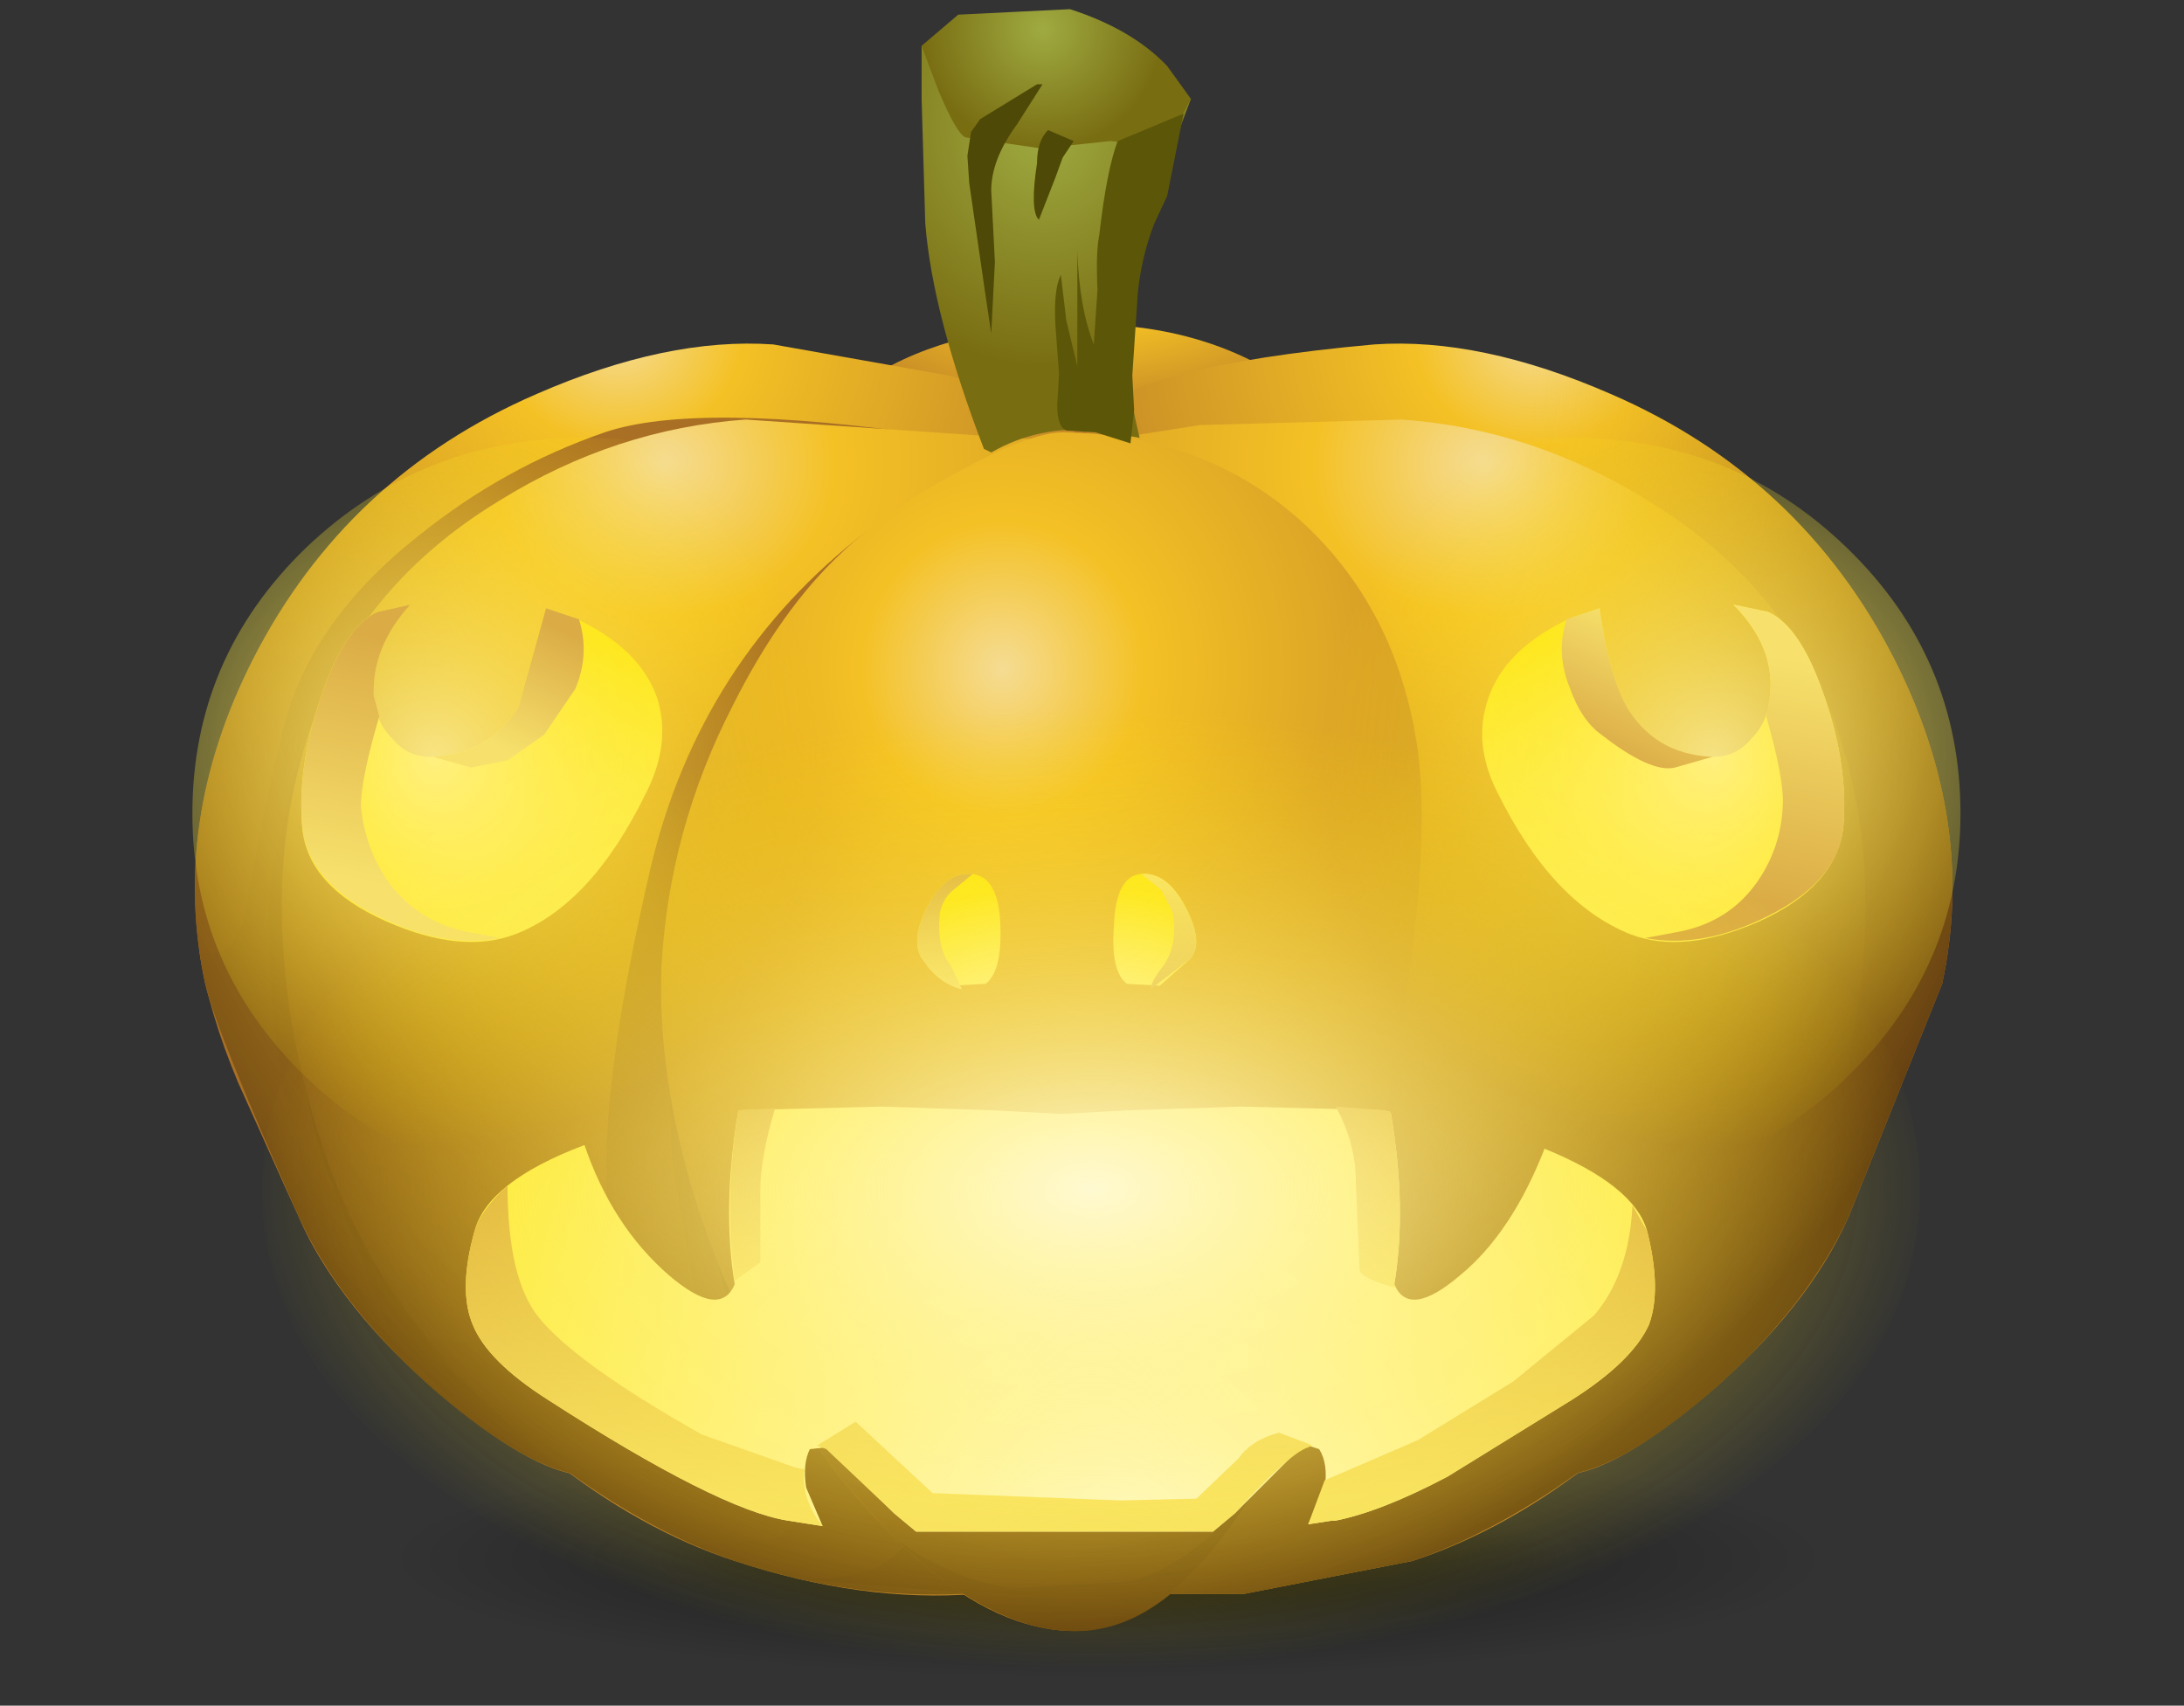 <?xml version="1.0" encoding="UTF-8" standalone="no"?>
<svg xmlns:xlink="http://www.w3.org/1999/xlink" height="46.55px" width="59.6px" xmlns="http://www.w3.org/2000/svg">
  <rect width="100%" height="100%" fill="#333333" stroke="none"/>
  <g transform="matrix(1.0, 0.0, 0.0, 1.0, 0.0, 0.0)">
    <use height="59.75" id="pumpkin" transform="matrix(1.0, 0.0, 0.0, 1.0, -22.05, -13.2)" width="75.55" xlink:href="#sprite0"/>
  </g>
  <defs>
    <g id="sprite0" transform="matrix(1.0, 0.0, 0.0, 1.0, 22.6, 13.2)">
      <use height="46.55" transform="matrix(1.0, 0.0, 0.0, 1.0, 4.7, 0.0)" width="48.25" xlink:href="#shape0"/>
    </g>
    <g id="shape0" transform="matrix(1.0, 0.0, 0.0, 1.0, -4.7, 0.0)">
      <path d="M44.7 45.4 L29.7 46.55 Q20.9 46.55 14.7 45.4 8.5 44.2 8.5 42.55 8.5 40.9 14.7 39.75 20.9 38.6 29.7 38.6 38.5 38.6 44.7 39.75 50.95 40.9 50.95 42.55 50.95 44.2 44.7 45.4" fill="url(#gradient0)" fill-rule="evenodd" stroke="none"/>
      <path d="M34.7 12.15 L26.7 12.65 23.5 11.75 23.2 10.3 Q25.5 8.85 29.1 8.85 31.2 8.85 32.95 9.55 34.55 10.2 34.8 10.85 35.05 11.7 34.7 12.15" fill="url(#gradient1)" fill-rule="evenodd" stroke="none"/>
      <path d="M52.45 26.85 L49.9 33.2 Q48.8 35.7 46.05 38.05 43.55 40.15 42.2 40.25 40.6 40.4 32.85 37.05 L29.05 11.5 Q30.3 10.0 36.95 9.4 39.85 9.2 43.4 10.75 48.6 13.0 51.15 18.0 53.4 22.45 52.45 26.85" fill="url(#gradient2)" fill-rule="evenodd" stroke="none"/>
      <path d="M50.0 28.4 Q49.25 32.5 47.3 35.3 45.6 37.8 43.1 39.75 40.6 41.75 38.0 42.6 L33.4 43.5 31.4 43.5 29.65 12.0 32.2 11.6 37.7 11.45 Q41.25 11.7 44.4 13.65 48.2 15.95 49.55 19.8 50.9 23.65 50.0 28.4" fill="url(#gradient3)" fill-rule="evenodd" stroke="none"/>
      <path d="M5.05 26.85 Q4.1 22.45 6.35 18.0 8.9 13.0 14.1 10.75 17.65 9.2 20.55 9.4 L25.35 10.25 Q28.45 11.05 28.9 12.0 L24.6 37.05 Q16.9 40.4 15.3 40.25 13.95 40.15 11.45 38.05 8.7 35.7 7.6 33.2 5.35 28.15 5.05 26.85" fill="url(#gradient4)" fill-rule="evenodd" stroke="none"/>
      <path d="M6.2 24.65 Q6.6 22.25 7.15 20.0 7.85 17.0 10.9 14.6 13.2 12.75 15.95 11.8 18.45 10.95 25.0 11.9 L27.95 17.5 24.6 37.05 21.45 38.35 19.65 36.5 19.65 21.6 7.95 19.8 7.5 21.05 6.85 23.9 Q6.7 25.45 6.9 27.7 7.1 29.7 7.45 30.85 7.9 32.25 7.3 32.55 L5.95 29.55 Q5.15 27.65 4.9 26.0 L5.25 26.0 Q5.95 26.0 6.2 24.65" fill="#a96f24" fill-rule="evenodd" stroke="none"/>
      <path d="M6.9 27.7 Q6.7 25.45 6.85 23.9 L7.5 21.05 7.95 19.8 19.65 21.6 19.65 36.5 9.85 26.5 7.35 25.75 7.55 28.1 Q7.85 30.8 8.55 32.4 L10.1 36.4 9.85 36.45 Q8.3 34.85 7.6 33.2 L7.3 32.55 Q7.9 32.25 7.45 30.85 7.1 29.7 6.9 27.7" fill="#a26921" fill-rule="evenodd" stroke="none"/>
      <path d="M7.55 28.1 L7.35 25.75 9.85 26.5 21.45 38.35 Q16.55 40.4 15.3 40.25 14.45 40.2 12.9 39.15 L9.85 36.45 10.1 36.4 8.55 32.4 Q7.85 30.8 7.55 28.1" fill="#905d1c" fill-rule="evenodd" stroke="none"/>
      <path d="M7.5 28.4 Q6.6 23.65 7.95 19.8 9.3 15.95 13.1 13.65 16.25 11.7 19.8 11.45 L27.85 12.0 26.1 43.5 Q23.0 43.75 19.5 42.6 16.9 41.75 14.4 39.75 11.9 37.8 10.2 35.3 8.3 32.5 7.5 28.4" fill="url(#gradient5)" fill-rule="evenodd" stroke="none"/>
      <path d="M27.7 12.0 L27.85 12.0 26.75 32.1 17.85 26.35 Q17.65 30.3 17.8 31.8 L18.45 35.55 19.0 38.45 Q19.05 39.4 17.95 40.0 L14.9 40.15 Q12.5 38.3 11.15 36.55 L14.5 36.8 Q15.75 36.35 16.1 34.95 L16.0 32.3 Q15.9 29.3 17.2 23.7 18.55 18.0 23.1 14.5 25.4 12.75 27.7 12.0" fill="#a96f24" fill-rule="evenodd" stroke="none"/>
      <path d="M26.75 32.1 L26.55 35.05 19.15 30.45 18.6 31.4 18.85 33.4 Q19.2 35.7 19.85 37.05 21.3 40.0 21.3 41.1 21.3 41.6 20.6 42.0 L18.35 42.15 14.9 40.15 17.95 40.0 Q19.05 39.4 19.0 38.45 L18.45 35.55 17.8 31.8 Q17.65 30.3 17.85 26.35 L26.75 32.1" fill="#a26921" fill-rule="evenodd" stroke="none"/>
      <path d="M18.6 31.4 L19.15 30.45 26.55 35.05 26.25 41.15 24.8 40.8 24.2 40.75 24.55 41.15 Q24.7 41.7 23.85 42.45 23.15 43.1 21.3 43.1 L18.35 42.15 20.6 42.0 Q21.3 41.6 21.3 41.1 21.3 40.0 19.85 37.05 19.2 35.7 18.85 33.4 L18.6 31.4" fill="#905d1c" fill-rule="evenodd" stroke="none"/>
      <path d="M23.85 42.45 Q24.7 41.7 24.55 41.15 L24.2 40.75 24.8 40.8 26.25 41.15 26.1 43.5 21.3 43.1 Q23.15 43.1 23.85 42.45" fill="#6e4613" fill-rule="evenodd" stroke="none"/>
      <path d="M28.45 11.8 Q32.5 11.85 35.2 14.45 37.65 16.85 38.15 20.55 38.55 23.8 37.3 30.15 36.15 36.05 34.9 38.45 33.5 41.25 32.25 42.65 30.45 44.65 28.45 44.5 26.45 44.35 24.3 42.4 22.45 40.75 20.9 38.2 19.15 35.3 18.25 32.15 17.4 29.1 17.5 26.4 17.7 22.65 19.45 19.25 20.75 16.65 22.4 15.1 23.6 13.95 25.55 12.9 27.55 11.8 28.45 11.8" fill="url(#gradient6)" fill-rule="evenodd" stroke="none"/>
      <path d="M20.9 38.2 L19.6 35.75 Q21.25 37.8 25.35 38.6 28.9 39.25 31.05 38.7 34.35 37.75 36.9 32.0 L36.15 35.05 34.5 38.35 Q33.05 40.85 31.75 41.5 27.8 43.5 23.85 41.15 L22.3 40.2 20.9 38.2" fill="#a96f24" fill-rule="evenodd" stroke="none"/>
      <path d="M27.1 43.35 Q25.55 43.15 23.95 42.05 L22.3 40.2 23.85 41.15 Q27.8 43.5 31.75 41.5 33.05 40.85 34.5 38.35 L36.15 35.05 34.9 38.45 33.95 40.25 Q32.3 42.55 30.35 43.15 L27.1 43.35" fill="#a26921" fill-rule="evenodd" stroke="none"/>
      <path d="M23.95 42.05 Q25.55 43.15 27.1 43.35 L30.35 43.15 Q32.3 42.55 33.95 40.25 31.3 44.75 28.45 44.5 26.25 44.3 23.95 42.05" fill="#6e4613" fill-rule="evenodd" stroke="none"/>
      <path d="M51.15 18.0 Q53.4 22.45 52.45 26.85 L49.9 33.2 Q48.8 35.6 46.3 37.85 44.0 39.85 42.5 40.2 40.2 41.85 38.0 42.6 L33.4 43.5 31.4 43.5 Q30.0 44.65 28.45 44.5 27.3 44.45 25.75 43.5 22.65 43.65 19.5 42.6 17.3 41.85 15.0 40.2 13.5 39.85 11.2 37.85 8.7 35.6 7.6 33.2 5.35 28.15 5.05 26.85 4.1 22.45 6.35 18.0 8.9 13.0 14.1 10.75 17.65 9.2 20.55 9.4 L23.9 9.95 Q26.2 8.85 29.1 8.85 31.8 8.85 33.6 9.85 L36.95 9.4 Q39.85 9.2 43.4 10.75 48.6 13.0 51.15 18.0" fill="url(#gradient7)" fill-rule="evenodd" stroke="none"/>
      <path d="M31.95 2.7 L31.25 4.55 30.5 6.75 Q30.15 8.2 30.15 9.1 30.15 10.3 30.55 11.95 L29.45 11.75 29.35 11.75 Q27.8 11.6 26.5 12.35 L26.3 12.25 Q24.9 8.6 24.7 6.1 L24.6 2.7 24.6 1.25 25.25 1.7 25.45 1.95 Q26.3 2.8 27.6 3.05 L30.15 3.25 31.9 2.7 31.95 2.7" fill="url(#gradient8)" fill-rule="evenodd" stroke="none"/>
      <path d="M29.75 3.85 L27.85 4.05 25.8 3.75 Q25.55 3.65 25.05 2.45 L24.6 1.25 25.6 0.4 28.65 0.25 Q30.35 0.8 31.3 1.8 L31.95 2.7 31.6 3.35 Q31.0 4.0 29.75 3.85" fill="url(#gradient9)" fill-rule="evenodd" stroke="none"/>
      <path d="M27.9 2.3 L27.2 3.4 Q26.5 4.35 26.5 5.2 L26.6 7.15 26.5 9.1 26.35 8.1 25.9 5.0 25.85 4.25 25.95 3.6 26.2 3.25 27.75 2.3 27.9 2.3" fill="#4e4906" fill-rule="evenodd" stroke="none"/>
      <path d="M28.75 3.85 L28.45 4.3 28.25 4.85 27.8 6.0 Q27.55 5.75 27.75 4.45 27.75 3.85 28.05 3.55 L28.75 3.85" fill="#4e4906" fill-rule="evenodd" stroke="none"/>
      <path d="M29.95 3.85 L31.75 3.1 31.3 5.35 30.95 6.1 Q30.6 7.0 30.5 8.0 L30.35 10.25 30.4 11.2 30.3 12.1 29.35 11.8 28.55 11.75 Q28.3 11.65 28.3 11.05 L28.35 10.2 28.25 8.85 Q28.2 7.9 28.4 7.5 L28.55 8.75 28.85 10.0 28.85 6.85 Q28.9 8.4 29.3 9.4 L29.4 7.9 Q29.35 6.9 29.45 6.4 29.65 4.65 29.95 3.85" fill="#5c5708" fill-rule="evenodd" stroke="none"/>
      <path d="M15.1 16.85 Q16.95 17.7 17.4 19.1 17.75 20.3 17.1 21.6 15.6 24.7 13.5 25.5 12.05 26.05 10.0 25.15 7.85 24.2 7.7 22.6 7.55 20.95 8.2 19.05 8.85 17.1 9.75 16.7 L10.65 16.5 Q9.6 17.65 9.65 19.0 9.7 19.7 10.15 20.15 10.6 20.7 11.3 20.65 12.8 20.55 13.6 19.3 L14.35 16.6 15.1 16.85" fill="url(#gradient10)" fill-rule="evenodd" stroke="none"/>
      <path d="M25.95 22.2 Q25.95 26.4 22.85 29.4 19.75 32.4 15.35 32.4 10.95 32.4 7.8 29.4 4.7 26.4 4.7 22.2 4.7 17.95 7.8 14.95 10.95 11.95 15.35 11.95 19.75 11.95 22.85 14.95 25.95 17.95 25.95 22.2" fill="url(#gradient11)" fill-rule="evenodd" stroke="none"/>
      <path d="M12.3 25.45 L13.1 25.6 Q11.55 25.9 9.75 25.0 7.85 24.05 7.7 22.6 7.55 20.95 8.2 19.05 8.85 17.1 9.75 16.7 L10.65 16.5 Q9.6 17.65 9.65 19.0 L9.8 19.55 Q9.3 21.25 9.3 22.0 9.4 23.1 10.0 24.0 10.85 25.2 12.3 25.45" fill="url(#gradient12)" fill-rule="evenodd" stroke="none"/>
      <path d="M13.6 19.3 L14.35 16.6 15.25 16.9 Q15.55 17.85 15.15 18.8 L14.3 20.05 13.3 20.75 12.3 20.95 11.25 20.65 11.3 20.65 Q12.8 20.55 13.6 19.3" fill="url(#gradient13)" fill-rule="evenodd" stroke="none"/>
      <path d="M40.05 19.1 Q40.5 17.7 42.35 16.85 L43.1 16.6 Q43.35 18.4 43.85 19.3 44.6 20.55 46.1 20.65 46.8 20.7 47.25 20.15 47.7 19.7 47.75 19.0 47.9 17.65 46.75 16.5 L47.7 16.7 Q48.6 17.1 49.25 19.05 49.9 20.95 49.75 22.6 49.55 24.2 47.45 25.15 45.4 26.05 43.95 25.5 41.8 24.65 40.3 21.6 39.65 20.3 40.05 19.1" fill="url(#gradient14)" fill-rule="evenodd" stroke="none"/>
      <path d="M52.95 22.2 Q52.95 26.4 49.85 29.4 46.75 32.4 42.35 32.4 37.95 32.4 34.8 29.4 31.7 26.4 31.7 22.2 31.7 17.95 34.8 14.95 37.95 11.95 42.35 11.95 46.75 11.95 49.85 14.95 52.95 17.95 52.95 22.2" fill="url(#gradient15)" fill-rule="evenodd" stroke="none"/>
      <path d="M47.75 19.0 Q47.9 17.65 46.75 16.5 L47.7 16.7 Q48.6 17.1 49.25 19.05 49.9 20.95 49.75 22.6 49.6 24.05 47.7 25.0 45.9 25.9 44.35 25.6 L45.15 25.45 Q46.65 25.2 47.45 24.0 48.05 23.1 48.1 22.0 48.15 21.3 47.65 19.55 L47.75 19.0" fill="url(#gradient16)" fill-rule="evenodd" stroke="none"/>
      <path d="M43.85 19.3 Q44.6 20.55 46.1 20.65 L46.2 20.65 45.15 20.95 Q44.5 21.1 43.15 20.05 42.6 19.65 42.3 18.8 41.9 17.85 42.2 16.9 L42.35 16.85 43.1 16.6 Q43.35 18.4 43.85 19.3" fill="url(#gradient17)" fill-rule="evenodd" stroke="none"/>
      <path d="M25.95 23.85 Q26.7 23.9 26.75 25.25 26.8 26.5 26.35 26.85 L25.45 26.9 24.6 26.15 Q24.3 25.65 24.75 24.75 25.25 23.8 25.95 23.85" fill="url(#gradient18)" fill-rule="evenodd" stroke="none"/>
      <path d="M25.45 24.3 Q25.2 24.5 25.1 24.9 25.0 25.9 25.4 26.35 L25.7 27.0 Q25.05 26.85 24.6 26.15 24.3 25.65 24.75 24.75 25.25 23.8 25.95 23.85 L26.0 23.85 25.45 24.3" fill="url(#gradient19)" fill-rule="evenodd" stroke="none"/>
      <path d="M31.95 26.15 L31.1 26.9 30.2 26.85 Q29.75 26.5 29.85 25.25 29.9 23.9 30.6 23.85 31.3 23.8 31.8 24.75 32.3 25.7 31.95 26.15" fill="url(#gradient20)" fill-rule="evenodd" stroke="none"/>
      <path d="M31.95 26.15 L30.85 27.0 Q30.85 26.8 31.2 26.35 31.6 25.8 31.45 24.9 L31.15 24.3 30.6 23.85 Q31.3 23.8 31.8 24.75 32.3 25.7 31.95 26.15" fill="url(#gradient21)" fill-rule="evenodd" stroke="none"/>
      <path d="M41.6 31.35 Q44.05 32.35 44.4 33.6 44.8 35.2 44.45 36.15 44.0 37.15 42.35 38.2 L38.95 40.3 Q37.15 41.25 35.9 41.5 L35.8 41.5 35.15 41.6 35.6 40.6 Q35.7 39.95 35.45 39.55 L35.15 39.45 Q34.95 39.5 34.65 39.8 L33.15 41.3 32.55 41.8 24.45 41.8 23.85 41.3 22.35 39.8 22.0 39.5 21.55 39.55 Q21.35 39.95 21.45 40.6 L21.9 41.65 20.95 41.5 Q19.05 41.2 14.4 38.2 12.75 37.15 12.35 36.15 11.95 35.2 12.4 33.6 12.75 32.25 15.4 31.25 16.15 33.45 17.7 34.8 19.1 36.0 19.5 35.05 19.15 32.95 19.6 30.3 L23.5 30.2 26.5 30.3 28.4 30.4 30.3 30.3 33.3 30.2 37.2 30.3 37.4 30.35 Q37.85 32.95 37.5 35.05 37.9 36.0 39.3 34.8 40.7 33.65 41.6 31.35" fill="url(#gradient22)" fill-rule="evenodd" stroke="none"/>
      <path d="M42.95 35.9 Q43.9 34.8 44.0 32.9 L44.4 33.6 Q44.8 35.2 44.45 36.15 44.0 37.15 42.35 38.2 L38.95 40.3 Q37.15 41.25 35.9 41.5 L35.8 41.5 35.15 41.6 35.6 40.4 38.15 39.3 40.75 37.7 42.95 35.9" fill="url(#gradient23)" fill-rule="evenodd" stroke="none"/>
      <path d="M13.3 32.35 Q13.3 34.9 14.15 35.95 15.15 37.2 18.6 39.15 L21.15 40.05 21.4 40.1 Q21.3 40.9 21.9 41.65 L20.95 41.5 Q19.05 41.2 14.4 38.2 12.75 37.15 12.35 36.15 11.95 35.2 12.4 33.6 12.55 33.05 13.3 32.35" fill="url(#gradient24)" fill-rule="evenodd" stroke="none"/>
      <path d="M24.45 41.8 L23.85 41.3 22.0 39.55 21.75 39.45 22.8 38.8 24.9 40.75 30.05 40.95 32.1 40.9 33.25 39.8 Q33.6 39.3 34.35 39.1 L35.15 39.4 35.25 39.45 35.15 39.5 Q34.65 39.65 33.15 41.3 L32.55 41.8 24.45 41.8" fill="url(#gradient25)" fill-rule="evenodd" stroke="none"/>
      <path d="M19.5 34.95 Q19.2 32.7 19.6 30.3 L20.6 30.25 Q20.2 31.6 20.2 32.45 L20.2 34.45 19.5 34.95" fill="url(#gradient26)" fill-rule="evenodd" stroke="none"/>
      <path d="M35.9 30.2 L37.2 30.3 37.4 30.35 Q37.85 32.95 37.5 35.05 L37.55 35.15 Q36.6 34.9 36.55 34.65 L36.45 32.25 Q36.45 31.2 35.9 30.2" fill="url(#gradient27)" fill-rule="evenodd" stroke="none"/>
      <path d="M51.85 32.45 Q51.85 37.95 45.25 41.8 38.6 45.65 29.25 45.65 19.85 45.65 13.25 41.8 6.6 37.95 6.6 32.45 6.6 27.0 13.25 23.1 19.85 19.25 29.25 19.25 38.6 19.25 45.25 23.1 51.85 27.0 51.85 32.45" fill="url(#gradient28)" fill-rule="evenodd" stroke="none"/>
    </g>
    <radialGradient cx="0" cy="0" gradientTransform="matrix(0.024, 0.0, 0.0, -0.004, 29.7, 42.55)" gradientUnits="userSpaceOnUse" id="gradient0" r="819.2" spreadMethod="pad">
      <stop offset="0.165" stop-color="#000000" stop-opacity="0.8"/>
      <stop offset="0.635" stop-color="#000000" stop-opacity="0.188"/>
      <stop offset="1.0" stop-color="#000000" stop-opacity="0.0"/>
    </radialGradient>
    <radialGradient cx="0" cy="0" gradientTransform="matrix(-1.0E-4, 0.005, 0.012, 1.0E-4, 29.1, 8.05)" gradientUnits="userSpaceOnUse" id="gradient1" r="819.2" spreadMethod="pad">
      <stop offset="0.0" stop-color="#f5dc93"/>
      <stop offset="0.204" stop-color="#f4c125"/>
      <stop offset="1.0" stop-color="#b47527"/>
    </radialGradient>
    <radialGradient cx="0" cy="0" gradientTransform="matrix(-0.001, 0.018, -0.02, -9.0E-4, 41.4, 9.15)" gradientUnits="userSpaceOnUse" id="gradient2" r="819.2" spreadMethod="pad">
      <stop offset="0.0" stop-color="#f5dc93"/>
      <stop offset="0.204" stop-color="#f4c125"/>
      <stop offset="1.0" stop-color="#b47527"/>
    </radialGradient>
    <radialGradient cx="0" cy="0" gradientTransform="matrix(-3.0E-4, 0.025, -0.028, -3.0E-4, 39.95, 12.65)" gradientUnits="userSpaceOnUse" id="gradient3" r="819.2" spreadMethod="pad">
      <stop offset="0.0" stop-color="#f5dc93"/>
      <stop offset="0.204" stop-color="#f4c125"/>
      <stop offset="1.0" stop-color="#b47527"/>
    </radialGradient>
    <radialGradient cx="0" cy="0" gradientTransform="matrix(0.001, 0.018, 0.02, -9.0E-4, 16.35, 9.15)" gradientUnits="userSpaceOnUse" id="gradient4" r="819.2" spreadMethod="pad">
      <stop offset="0.0" stop-color="#f5dc93"/>
      <stop offset="0.204" stop-color="#f4c125"/>
      <stop offset="1.0" stop-color="#b47527"/>
    </radialGradient>
    <radialGradient cx="0" cy="0" gradientTransform="matrix(3.0E-4, 0.025, 0.028, -3.0E-4, 17.55, 12.65)" gradientUnits="userSpaceOnUse" id="gradient5" r="819.2" spreadMethod="pad">
      <stop offset="0.0" stop-color="#f5dc93"/>
      <stop offset="0.204" stop-color="#f4c125"/>
      <stop offset="1.0" stop-color="#b47527"/>
    </radialGradient>
    <radialGradient cx="0" cy="0" gradientTransform="matrix(2.0E-4, 0.024, 0.023, -2.0E-4, 26.8, 18.25)" gradientUnits="userSpaceOnUse" id="gradient6" r="819.2" spreadMethod="pad">
      <stop offset="0.0" stop-color="#f5dc93"/>
      <stop offset="0.204" stop-color="#f4c125"/>
      <stop offset="1.0" stop-color="#b47527"/>
    </radialGradient>
    <radialGradient cx="0" cy="0" gradientTransform="matrix(0.0, 0.043, 0.036, 0.0, 27.5, 9.7)" gradientUnits="userSpaceOnUse" id="gradient7" r="819.2" spreadMethod="pad">
      <stop offset="0.467" stop-color="#f4c125" stop-opacity="0.0"/>
      <stop offset="1.0" stop-color="#603c10"/>
    </radialGradient>
    <radialGradient cx="0" cy="0" gradientTransform="matrix(1.0E-4, 0.008, 0.007, -1.0E-4, 27.9, 3.45)" gradientUnits="userSpaceOnUse" id="gradient8" r="819.2" spreadMethod="pad">
      <stop offset="0.0" stop-color="#9fab41"/>
      <stop offset="1.0" stop-color="#796d12"/>
    </radialGradient>
    <radialGradient cx="0" cy="0" gradientTransform="matrix(0.0, 0.004, 0.004, 0.0, 27.9, 0.8)" gradientUnits="userSpaceOnUse" id="gradient9" r="819.2" spreadMethod="pad">
      <stop offset="0.0" stop-color="#9fab41"/>
      <stop offset="1.0" stop-color="#796d12"/>
    </radialGradient>
    <radialGradient cx="0" cy="0" gradientTransform="matrix(0.0, -0.021, -0.022, 0.002, 20.45, 33.75)" gradientUnits="userSpaceOnUse" id="gradient10" r="819.2" spreadMethod="pad">
      <stop offset="0.0" stop-color="#fffef5"/>
      <stop offset="1.0" stop-color="#fee607"/>
    </radialGradient>
    <radialGradient cx="0" cy="0" gradientTransform="matrix(0.013, 0.0, 0.0, -0.013, 11.3, 20.65)" gradientUnits="userSpaceOnUse" id="gradient11" r="819.2" spreadMethod="pad">
      <stop offset="0.0" stop-color="#fff298" stop-opacity="0.82"/>
      <stop offset="1.0" stop-color="#fee400" stop-opacity="0.0"/>
    </radialGradient>
    <linearGradient gradientTransform="matrix(-8.0E-4, 0.004, 0.004, 8.0E-4, 10.8, 21.0)" gradientUnits="userSpaceOnUse" id="gradient12" spreadMethod="pad" x1="-819.2" x2="819.2">
      <stop offset="0.0" stop-color="#dbac46"/>
      <stop offset="1.0" stop-color="#f7e16c"/>
    </linearGradient>
    <linearGradient gradientTransform="matrix(-0.001, 0.002, 0.002, 0.001, 13.7, 18.7)" gradientUnits="userSpaceOnUse" id="gradient13" spreadMethod="pad" x1="-819.2" x2="819.2">
      <stop offset="0.0" stop-color="#dbac46"/>
      <stop offset="1.0" stop-color="#f7e16c"/>
    </linearGradient>
    <radialGradient cx="0" cy="0" gradientTransform="matrix(0.0, -0.021, 0.022, 0.002, 37.0, 33.75)" gradientUnits="userSpaceOnUse" id="gradient14" r="819.2" spreadMethod="pad">
      <stop offset="0.0" stop-color="#fffef5"/>
      <stop offset="1.0" stop-color="#fee607"/>
    </radialGradient>
    <radialGradient cx="0" cy="0" gradientTransform="matrix(0.013, 0.0, 0.0, -0.013, 46.2, 20.65)" gradientUnits="userSpaceOnUse" id="gradient15" r="819.2" spreadMethod="pad">
      <stop offset="0.0" stop-color="#fff298" stop-opacity="0.82"/>
      <stop offset="1.0" stop-color="#fee400" stop-opacity="0.0"/>
    </radialGradient>
    <linearGradient gradientTransform="matrix(8.0E-4, -0.004, 0.004, 8.0E-4, 46.65, 21.0)" gradientUnits="userSpaceOnUse" id="gradient16" spreadMethod="pad" x1="-819.2" x2="819.2">
      <stop offset="0.0" stop-color="#dbac46"/>
      <stop offset="1.0" stop-color="#f7e16c"/>
    </linearGradient>
    <linearGradient gradientTransform="matrix(0.001, -0.002, 0.002, 0.001, 43.7, 18.7)" gradientUnits="userSpaceOnUse" id="gradient17" spreadMethod="pad" x1="-819.2" x2="819.2">
      <stop offset="0.0" stop-color="#dbac46"/>
      <stop offset="1.0" stop-color="#f7e16c"/>
    </linearGradient>
    <radialGradient cx="0" cy="0" gradientTransform="matrix(0.0, -0.007, -0.007, 0.0, 27.4, 30.0)" gradientUnits="userSpaceOnUse" id="gradient18" r="819.2" spreadMethod="pad">
      <stop offset="0.0" stop-color="#fffef5"/>
      <stop offset="1.0" stop-color="#fee607"/>
    </radialGradient>
    <linearGradient gradientTransform="matrix(0.0, 0.002, 0.002, 0.0, 25.25, 25.65)" gradientUnits="userSpaceOnUse" id="gradient19" spreadMethod="pad" x1="-819.2" x2="819.2">
      <stop offset="0.0" stop-color="#dbac46"/>
      <stop offset="1.0" stop-color="#f7e16c"/>
    </linearGradient>
    <radialGradient cx="0" cy="0" gradientTransform="matrix(0.0, -0.007, 0.007, 0.0, 29.15, 30.0)" gradientUnits="userSpaceOnUse" id="gradient20" r="819.2" spreadMethod="pad">
      <stop offset="0.0" stop-color="#fffef5"/>
      <stop offset="1.0" stop-color="#fee607"/>
    </radialGradient>
    <linearGradient gradientTransform="matrix(0.0, -0.002, 0.002, 0.0, 31.35, 25.65)" gradientUnits="userSpaceOnUse" id="gradient21" spreadMethod="pad" x1="-819.2" x2="819.2">
      <stop offset="0.0" stop-color="#dbac46"/>
      <stop offset="1.0" stop-color="#f7e16c"/>
    </linearGradient>
    <radialGradient cx="0" cy="0" gradientTransform="matrix(0.0, -0.033, -0.033, 0.0, 30.2, 41.95)" gradientUnits="userSpaceOnUse" id="gradient22" r="819.2" spreadMethod="pad">
      <stop offset="0.0" stop-color="#fffef5"/>
      <stop offset="1.0" stop-color="#fee607"/>
    </radialGradient>
    <linearGradient gradientTransform="matrix(0.0, 0.005, 0.005, 0.0, 39.9, 36.75)" gradientUnits="userSpaceOnUse" id="gradient23" spreadMethod="pad" x1="-819.2" x2="819.2">
      <stop offset="0.0" stop-color="#dbac46"/>
      <stop offset="1.0" stop-color="#f7e16c"/>
    </linearGradient>
    <linearGradient gradientTransform="matrix(0.0, 0.005, 0.005, 0.0, 17.0, 36.75)" gradientUnits="userSpaceOnUse" id="gradient24" spreadMethod="pad" x1="-819.2" x2="819.2">
      <stop offset="0.0" stop-color="#dbac46"/>
      <stop offset="1.0" stop-color="#f7e16c"/>
    </linearGradient>
    <linearGradient gradientTransform="matrix(0.0, 0.005, 0.005, 0.0, 28.5, 36.75)" gradientUnits="userSpaceOnUse" id="gradient25" spreadMethod="pad" x1="-819.2" x2="819.2">
      <stop offset="0.0" stop-color="#dbac46"/>
      <stop offset="1.0" stop-color="#f7e16c"/>
    </linearGradient>
    <linearGradient gradientTransform="matrix(0.0, 0.003, 0.003, 0.0, 20.0, 32.8)" gradientUnits="userSpaceOnUse" id="gradient26" spreadMethod="pad" x1="-819.2" x2="819.2">
      <stop offset="0.0" stop-color="#dbac46"/>
      <stop offset="1.0" stop-color="#f7e16c"/>
    </linearGradient>
    <linearGradient gradientTransform="matrix(0.0, 0.003, 0.003, 0.0, 36.75, 32.8)" gradientUnits="userSpaceOnUse" id="gradient27" spreadMethod="pad" x1="-819.2" x2="819.2">
      <stop offset="0.0" stop-color="#dbac46"/>
      <stop offset="1.0" stop-color="#f7e16c"/>
    </linearGradient>
    <radialGradient cx="0" cy="0" gradientTransform="matrix(0.028, 0.0, 0.0, -0.016, 29.25, 32.45)" gradientUnits="userSpaceOnUse" id="gradient28" r="819.2" spreadMethod="pad">
      <stop offset="0.0" stop-color="#fff9d1"/>
      <stop offset="1.0" stop-color="#fee400" stop-opacity="0.0"/>
    </radialGradient>
  </defs>
</svg>
